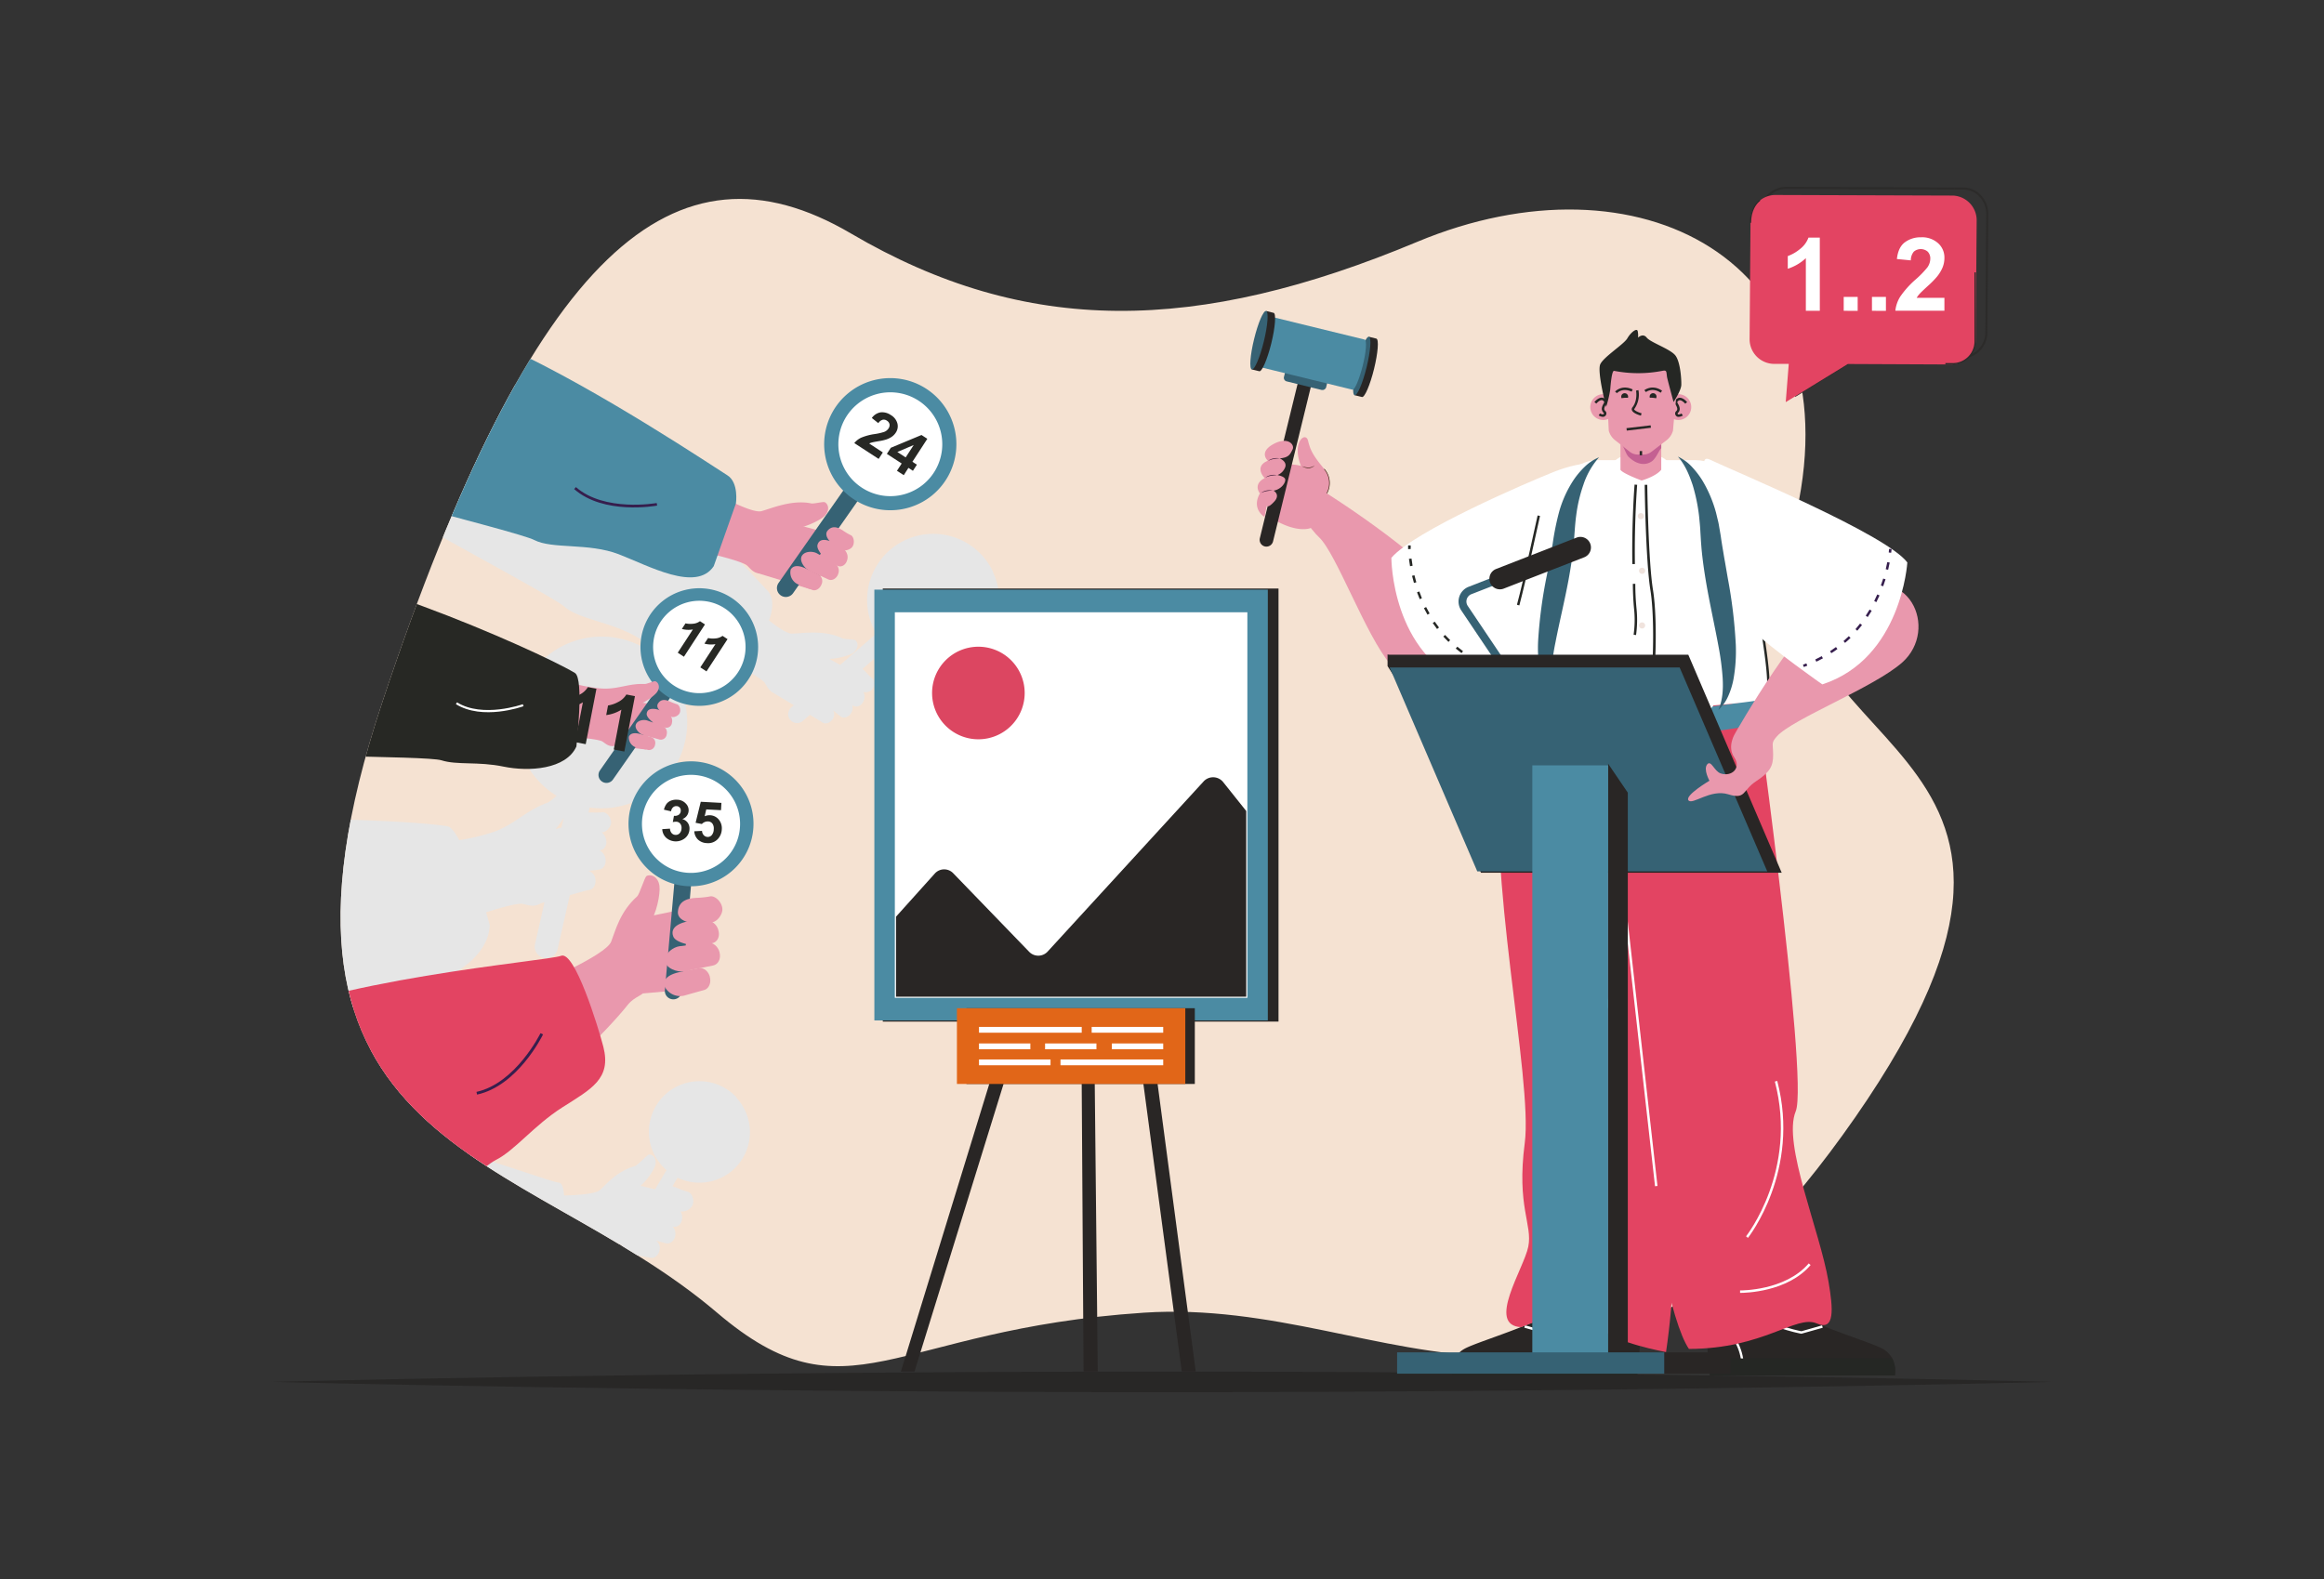 <svg xmlns="http://www.w3.org/2000/svg" viewBox="0 0 900 611.68"><rect x="0" y="0" width="900" height="611.68" fill="#333333" stroke="none"/><defs><clipPath id="a"><path fill="none" d="M277.7 508.48c-75.54-64.3-187.95-61.58-129.62-236.57S261.5 50.47 329.55 90.44s134 38.88 219.28 3.24 168.51 6.48 146.91 104.78 128.54 82.09 22.68 234.4S541.27 502 443 508.48s-114.53 43.2-165.3 0Z"/></clipPath></defs><g data-name="Layer 1"><path fill="#f5e2d2" d="M277.7 508.48c-75.54-64.3-187.95-61.58-129.62-236.57S261.5 50.47 329.55 90.44s134 38.88 219.28 3.24 168.51 6.48 146.91 104.78 128.54 82.09 22.68 234.4S541.27 502 443 508.48s-114.53 43.2-165.3 0Z"/><g clip-path="url(#a)"><g style="mix-blend-mode:multiply"><path fill="#e6e6e6" d="M285.29 425.14a19.58 19.58 0 1 0-28.55 26.8 19 19 0 0 0 1.38 1.32l-4.44 7.45-5.59-1.4a23 23 0 0 0 5.53-7.44c1.1-3.19-1.1-4.85-2.32-4.64-.65.11-4.44 4.19-5.35 4.45-7 2-10.82 6.73-13.5 9.22-1.48 1.38-6.72 2-14 2.19-.21-2.95-.84-4.92-2.11-5-4.57-.31-70.09-25.78-103-23.87-8 .47-34.94 42.58-34.94 42.58s7.17 43.65 8.82 46.52 76-16.39 82.78-16.47 15.49-4.6 26.11-5.83 17.71-1.3 19.75-11.51c.18-.88.4-2.11.64-3.59 4.8-1.76 8.95-3.44 12.06-4.94 2.25-1.09 4.48-.83 5.72-1.13l6.5 2.47a2.63 2.63 0 0 0 1.08 3.24 2.65 2.65 0 0 0 2.6.05 6.74 6.74 0 0 0 1.66.54c1.47.28 5.89 1.08 5.89 1.08 1.53.28 3-1 3.41-2.9v-.07a3.47 3.47 0 0 0-1.34-3.68l3.77 1c1.64.42 3.25-.86 3.63-2.8v-.08a4.1 4.1 0 0 0-1-3.6c1.66.51 3.25-.67 3.62-2.62v-.08a4.55 4.55 0 0 0-.56-3.15 4.64 4.64 0 0 0 4.58-2.25c1-2-.19-5.13-1.92-5.39a27.48 27.48 0 0 1-3.92-1.43 14.47 14.47 0 0 0-1.89-.62l2-3.36a19.57 19.57 0 0 0 22.77-31ZM357.74 234.8l-2.18 2-7.66-8.23a7.73 7.73 0 0 1 3.09-1.38 21.22 21.22 0 0 1 5.39-.1 22.45 22.45 0 0 0 3.82.08 3.52 3.52 0 0 0 1.89-.85 2.24 2.24 0 0 0 .81-1.55 2.17 2.17 0 0 0-.66-1.56 2.1 2.1 0 0 0-1.53-.75 3.08 3.08 0 0 0-1.94.86l-1.94-2.55a5.21 5.21 0 0 1 4-1.28 6 6 0 0 1 3.41 2 5.42 5.42 0 0 1 1.68 3.76 4.38 4.38 0 0 1-1.47 3.3 5.92 5.92 0 0 1-1.85 1.17 8.65 8.65 0 0 1-2.44.52 22.28 22.28 0 0 1-3-.08c-1.37-.11-2.25-.16-2.66-.15a6 6 0 0 0-1.1.12ZM361.33 243l2.46-2.3-4.67-5 2.06-1.91 12.72-1.93 1.84 2-7.74 7.21 1.42 1.52-2.07 1.93-1.44-1.52-2.47 2.29Zm4.52-4.22 4.19-3.9-6.81 1.12Z"/><path fill="#e6e6e6" d="M384.61 221.58a25.6 25.6 0 0 0-46.41 21.64 23.3 23.3 0 0 0 1.16 2.22l-14 12.13-4.19-2.34a24.56 24.56 0 0 0 8.58-1.94c3.13-1.74 2.56-4.6 1.46-5.3-.59-.37-4.19-.33-5.09-.77-6.9-3.36-15.58-1.85-19.45-1.78-1.68 0-4.83-1.91-8.9-5.13l.07-.12s3.13-7.55-.61-11.39-40.44-44.45-70.63-68.53c-7.35-5.85-64.31-23.08-64.31-23.08s-27.9 43.68-28.7 47.47 79.11 45.19 85.08 50.4 20.15 6 30.38 13.26 25.54 21.59 34.57 13.4l2.43-3.67c4.73 2.54 8.21 4.65 9.72 6 1 .92 1.46 3.18 3.65 4.3l8 4.8-1 .89a3.44 3.44 0 0 0-.34 4.86 3.44 3.44 0 0 0 4.85.34l2.71-2.36 4.16 2.51.63.43c1.15.82 2.9.31 3.92-1.09a3.16 3.16 0 0 0 .29-3.55l2.74 2.23c1.2 1 3 .53 4.08-.92v-.06a3.7 3.7 0 0 0 .58-3.34c1.18 1.05 2.94.68 4-.79v-.05a4 4 0 0 0 .33-4.18 4 4 0 0 0 3-.61c1.41-1.16 1.62-3.88.42-4.67a23 23 0 0 1-2.42-2.41 11.67 11.67 0 0 0-1.37-1.25l9.53-8.28a25.6 25.6 0 0 0 41-29.26Z"/><path fill="#e6e6e6" d="M248.86 250.62a33.29 33.29 0 0 0-33.31 57.62 19.81 19.81 0 0 1-3.37 2.64c-8.44 3-12.46 8.13-20.49 11.19a83.13 83.13 0 0 1-13.82 3.38c-1.66-3.1-3.27-5.19-4.68-5.41-25.88-4-161.13-7.15-189.29 14 0 0 29 93.54 31.5 97.3s97.37-36.2 106.6-36.94 19.36-7.28 33.76-9.95 33.39-11.89 33.91-26.14c0 0-.54-1.94-1.43-4.92 6.15-1.95 10.87-3.18 13.32-3.32 1.84-.1 4.61 1.89 7.93-.19l1.38-.39-3.7 16.32a4.48 4.48 0 0 0 8.73 2l4.78-21.08 6.09-1.72 1.51-.29c1.62-.3 2.62-2.18 2.28-4.17v-.07a3.71 3.71 0 0 0-2.74-3.15l4.11-.47c1.79-.21 2.9-2.09 2.55-4.17v-.07a4.36 4.36 0 0 0-2.32-3.21c1.83-.13 3-1.91 2.58-4v-.07a4.87 4.87 0 0 0-1.75-2.92h.01c1.72.08 3.53-2.06 3.66-3.62.17-2.12-1.92-4.51-3.57-4.15a26.93 26.93 0 0 1-4 .06h-1.17l.43-1.91a33.28 33.28 0 0 0 20.49-62.16Zm-33.69 70.55a35.47 35.47 0 0 0 3.11-4.36l-.85 3.75ZM262.12 436.14l2.22.89a2.26 2.26 0 0 0-.13 1.51 1.66 1.66 0 0 0 .82 1 1.63 1.63 0 0 0 1.4.11 2.14 2.14 0 0 0 1.2-1.11 2.1 2.1 0 0 0 .28-1.52 1.59 1.59 0 0 0-.81-1.06 4.11 4.11 0 0 0-1.07-.38l1.2-1.62a2.17 2.17 0 0 0 1.54.35 1.57 1.57 0 0 0 1.05-.81 1.43 1.43 0 0 0 .16-1.09 1.4 1.4 0 0 0-.71-.83 1.45 1.45 0 0 0-1.15-.13 2 2 0 0 0-1.09.85l-1.8-1.43a5.17 5.17 0 0 1 1.52-1.28 3.16 3.16 0 0 1 1.69-.31 4.36 4.36 0 0 1 1.86.57 3.8 3.8 0 0 1 2 2.41 2.92 2.92 0 0 1-3.16 3.76 2.94 2.94 0 0 1 1 1.78 3 3 0 0 1-.37 2.05 3.89 3.89 0 0 1-2.47 1.92 4.6 4.6 0 0 1-5.3-2.7 4 4 0 0 1 .12-2.93ZM270.89 441.08l2.26 1a2 2 0 0 0-.09 1.45 1.68 1.68 0 0 0 2.25 1.08 2.83 2.83 0 0 0 1.37-1.39 2.56 2.56 0 0 0 .39-1.8 1.73 1.73 0 0 0-.92-1.18 2.52 2.52 0 0 0-2.11-.1l-1.6-1.21 4.31-5.23 5.68 3.13-1.11 2-4.05-2.23-1.38 1.72a3.58 3.58 0 0 1 1.66.45 3.66 3.66 0 0 1 1.85 2.37 4.28 4.28 0 0 1-.49 3.25 4.66 4.66 0 0 1-2.16 2 4.08 4.08 0 0 1-3.86-.19 4.32 4.32 0 0 1-2.07-2.23 4 4 0 0 1 .07-2.89Z"/></g><path fill="#e998ad" d="m293.39 221.99 20.45 6.26 3.47-7.2 6.19-6.26 2.87-6.74-19.75-5.38-7.12 5.75-6.11 13.57z"/><path d="M317.63 223v.05a6.59 6.59 0 0 1-7.15 3.47l-5.16-1 3.39-6.61Z"/><path fill="#366274" d="M302.35 230.62a3.44 3.44 0 0 1-.85-4.79l31.75-45.35a3.44 3.44 0 0 1 4.79-.85 3.45 3.45 0 0 1 .85 4.8l-31.75 45.34a3.44 3.44 0 0 1-4.79.85Z"/><path fill="#4b8ba3" d="M324.88 188.18a25.6 25.6 0 1 1 36 3.78 25.64 25.64 0 0 1-36-3.78Z"/><path fill="#fff" d="M329.14 184.73a20.12 20.12 0 1 1 28.3 3 20.15 20.15 0 0 1-28.3-3Z"/><path fill="#272824" d="m341.89 175.26-1.62 2.5-9.43-6.13a7.62 7.62 0 0 1 2.66-2.09 21.57 21.57 0 0 1 5.21-1.4 21.94 21.94 0 0 0 3.73-.85 3.48 3.48 0 0 0 1.62-1.28 2.26 2.26 0 0 0 .42-1.7 2.14 2.14 0 0 0-1-1.35 2.09 2.09 0 0 0-1.67-.36 3.05 3.05 0 0 0-1.67 1.31l-2.51-2a5.21 5.21 0 0 1 3.58-2.21 6 6 0 0 1 3.79 1.08 5.43 5.43 0 0 1 2.53 3.24 4.37 4.37 0 0 1-.62 3.56 5.72 5.72 0 0 1-1.52 1.58 8.5 8.5 0 0 1-2.24 1.1 20.1 20.1 0 0 1-2.92.64c-1.36.23-2.23.4-2.62.51a5 5 0 0 0-1 .38ZM347.36 182.37l1.83-2.83-5.74-3.73 1.53-2.36 11.88-4.95 2.26 1.47-5.78 8.9 1.74 1.13-1.54 2.37-1.74-1.14-1.8 2.83Zm3.37-5.19 3.12-4.8-6.34 2.7Z"/><path fill="#e998ad" d="M314.56 228.52s-3.82-1.46-5.08-2a5 5 0 0 1-3.27-5.89c1.36-2.38 4.68-1 6.1-.29l4.74 2.22a3 3 0 0 1 1.07 3.86c-.67 1.7-2.25 2.58-3.56 2.1Z"/><path fill="#e998ad" d="m320.75 224.44-7.53-3.53c-1.71-.8-4-3.94-2.52-5.84 1.22-1.62 4.11-1.6 5.69-.72l7 3.91a3.42 3.42 0 0 1 1.13 4.24v.06c-.72 1.67-2.38 2.54-3.77 1.88Z"/><path fill="#e998ad" d="m324.19 219.09-3.46-1.94c-1.59-.89-4.6-4.27-4.15-6.05.91-3.54 5.54-1.39 7-.43l3.21 2.12a3.86 3.86 0 0 1 1.15 4.53v.06c-.68 1.71-2.34 2.5-3.75 1.71Z"/><path fill="#e998ad" d="m325.77 212.85-3.61-2.53c-1.3-.89-3-3.17-1.66-4.78 2.08-2.42 4.6-.88 5.9-.06a22.46 22.46 0 0 0 2.93 1.75c1.36.48 1.81 3.16.72 4.63-.79 1.07-3.05 1.82-4.28.99ZM294.87 198c3.74-1 11.79-4.57 19.3-3 1 .21 4.47-.71 5.13-.49 1.24.41 2.48 3-.13 5.5-1.84 1.71-8.42 4.85-12.35 4.74l-11.4 17.35c-3.95.46-5.12-2.58-6.61-3.39-10.88-5.93-96.81-19.89-96.81-19.89l20.22-47.71s73.29 49.36 82.65 46.89Z"/><path fill="#4b8ba3" d="M285 195s1.21-8.09-3.35-10.91-50-33.34-85.12-49.38c-8.55-3.91-68-6.83-68-6.83s-16.49 49.13-16.36 53 87.71 24.7 94.75 28.31 21 1 32.69 5.5 30 14.77 36.79 4.63Z"/><path fill="#361e4d" d="m222.35 189.45.68-.77c11.06 9.73 31.07 6.21 31.28 6.17l.18 1c-.84.15-20.7 3.65-32.14-6.4Z"/><path fill="#e998ad" d="m237.92 288.95 12.21 1.37.95-6.31 4.07-3.99 2.8-5.44v-1.2l-13.62-1.71-4.08 6.1-2.33 11.18z"/><path fill="#366274" d="M233.08 302.7a3.06 3.06 0 0 1-.75-4.26l28.25-40.35a3.06 3.06 0 0 1 4.26-.75 3.06 3.06 0 0 1 .75 4.26L237.35 302a3.07 3.07 0 0 1-4.27.7Z"/><path fill="#4b8ba3" d="M253.13 265a22.78 22.78 0 1 1 32 3.36 22.8 22.8 0 0 1-32-3.36Z"/><path fill="#fff" d="M256.92 261.88a17.9 17.9 0 1 1 25.18 2.64 17.93 17.93 0 0 1-25.18-2.64Z"/><path fill="#272824" d="m264.86 254.39-2.39-1.56 5.86-9a9.82 9.82 0 0 1-4.27-.2l1.41-2.17a8.42 8.42 0 0 0 2.79.16 5.19 5.19 0 0 0 2.81-1l1.94 1.26ZM273.6 260.07l-2.39-1.56 5.86-9a9.82 9.82 0 0 1-4.27-.2l1.41-2.17a8.16 8.16 0 0 0 2.79.16 5.22 5.22 0 0 0 2.81-1l1.94 1.27Z"/><path fill="#e998ad" d="M251.16 290.53s-3.2-.65-4.26-.88a4 4 0 0 1-3.36-4.21c.75-2.06 3.56-1.38 4.77-1l4 1.12a2.38 2.38 0 0 1 1.36 2.9v.05a2.37 2.37 0 0 1-2.51 2.02Z"/><path fill="#e998ad" d="m255.5 286.49-6.4-1.79c-1.46-.41-3.64-2.59-2.76-4.27.74-1.45 3-1.81 4.39-1.32l6 2.15a2.72 2.72 0 0 1 1.45 3.19v.05a2.29 2.29 0 0 1-2.68 1.99Z"/><path fill="#e998ad" d="m257.51 281.81-3-1.07c-1.37-.49-4.19-2.76-4.07-4.23.25-2.91 4.18-1.83 5.47-1.26l2.81 1.24a3.09 3.09 0 0 1 1.51 3.42 2.13 2.13 0 0 1-2.72 1.9Z"/><path fill="#e998ad" d="m259.93 277.63-3.18-1.52c-1.14-.53-2.82-2.1-1.95-3.55 1.32-2.18 3.51-1.3 4.65-.82a20.09 20.09 0 0 0 2.54 1c1.14.19 1.85 2.25 1.19 3.55-.49.95-2.18 1.83-3.25 1.34ZM233.83 266.74c5.88.14 9.74-2.05 15.87-1.79.8 0 3.43-1.15 4-1.06 1 .16 2.36 2.07.63 4.35-1.22 1.59-6 4.94-9.11 5.38l-6.7 15.19c-3.05.89-4.38-1.35-5.66-1.79-9.36-3.23-79-2.85-79-2.85l14-36.18s51.26 18.39 65.97 18.75Z"/><path fill="#272824" d="M222.63 260.67c-15.37-9.21-100.23-46.21-123.53-40.11 0 0-5.83 66.76-5.21 69.79s71.05 2.25 77.09 4.17 14.15.39 24 2.43 24.23 1.1 28.24-7.79c-.04 0 3.09-26.28-.59-28.49Z"/><path fill="#fff" d="m176.55 272.76.43-.7c10 6.21 25.33.78 25.49.72l.28.77c-.65.23-15.84 5.62-26.2-.79Z"/><path fill="#272824" d="m226.83 288.26-4.1-.78 3-15.44a14.34 14.34 0 0 1-5.88 2.09l.71-3.72a11.79 11.79 0 0 0 3.86-1.32 7.77 7.77 0 0 0 3.24-2.92l3.32.63ZM241.79 291.12l-4.1-.78 2.95-15.44a14.34 14.34 0 0 1-5.88 2.09l.71-3.72a11.86 11.86 0 0 0 3.86-1.32 7.73 7.73 0 0 0 3.24-2.93l3.32.64Z"/><path fill="#e998ad" d="m250.87 355.05 21.13-4.38-7.13 32.75-15.87 1.39s-3.21-17.12-3.21-17.07 5.08-12.69 5.08-12.69Z"/><path fill="#366274" d="M260.48 387.09a3.27 3.27 0 0 1-3-3.53l4.61-52.12a3.25 3.25 0 0 1 3.53-2.95 3.25 3.25 0 0 1 2.95 3.53L264 384.14a3.24 3.24 0 0 1-3.52 2.95Z"/><path fill="#4b8ba3" d="M258.91 341.7a24.2 24.2 0 1 1 31.28-13.9 24.23 24.23 0 0 1-31.28 13.9Z"/><path fill="#fff" d="M260.77 336.87a19 19 0 1 1 24.58-10.93 19.06 19.06 0 0 1-24.58 10.93Z"/><path fill="#272824" d="m256.46 321.17 3-.19a2.75 2.75 0 0 0 .66 1.75 2 2 0 0 0 1.45.67 2 2 0 0 0 1.62-.62 2.77 2.77 0 0 0 .74-1.88 2.57 2.57 0 0 0-.51-1.85 2 2 0 0 0-1.46-.75 5.46 5.46 0 0 0-1.41.15L261 316a2.63 2.63 0 0 0 1.91-.43 1.88 1.88 0 0 0 .72-1.47 1.64 1.64 0 0 0-1.64-1.84 1.84 1.84 0 0 0-1.35.47 2.53 2.53 0 0 0-.76 1.54l-2.76-.63a6.22 6.22 0 0 1 1-2.24 4 4 0 0 1 1.71-1.26 5.6 5.6 0 0 1 2.38-.36 4.7 4.7 0 0 1 3.5 1.61 3.61 3.61 0 0 1-1.48 5.89 3.72 3.72 0 0 1 2.1 1.42 3.85 3.85 0 0 1 .68 2.49 4.7 4.7 0 0 1-1.71 3.46 5.69 5.69 0 0 1-7.35-.16 4.84 4.84 0 0 1-1.49-3.32ZM268.87 322l3-.15a2.61 2.61 0 0 0 .67 1.67 2.09 2.09 0 0 0 1.44.67 2 2 0 0 0 1.64-.68 3.51 3.51 0 0 0 .79-2.29 3.2 3.2 0 0 0-.54-2.22 2.17 2.17 0 0 0-1.66-.81 3.1 3.1 0 0 0-2.4 1l-2.43-.48 2-8.14 8 .43-.16 2.83-5.71-.3-.62 2.65a4.61 4.61 0 0 1 2.1-.39 4.55 4.55 0 0 1 3.34 1.65 5.25 5.25 0 0 1 1.19 3.88 5.76 5.76 0 0 1-1.31 3.42 5.05 5.05 0 0 1-4.4 1.85 5.3 5.3 0 0 1-3.5-1.36 4.85 4.85 0 0 1-1.44-3.23Z"/><path fill="#e998ad" d="M236.69 364.74c1.64-4.21 3.38-11.57 10.07-17.53.87-.77 2.9-7.36 3.56-7.83 1.25-.88 4.59-.22 5.08 3.93.34 2.9-1.13 10.87-4 14.49l-1.83 26c-.1 1.63-3.88 2.18-6.42 5.38-16.84 21.24-76.83 73.17-76.83 72.9l-30.87-52s97.14-34.8 101.24-45.34Z"/><path fill="#e34462" d="M217.29 370.24c-5.26 2.11-91.89 9-127.48 28.8-8.66 4.82-16 66.18-16 66.18s31.45 44.73 34.82 47 75.81-59.11 83.29-62.84 14.77-13.38 25.93-20.48 19-11 15.8-23.44c-1.97-7.66-11.11-37.34-16.36-35.22Z"/><path fill="#361e4d" d="m184.75 424-.23-1.05c15.18-3.32 24.7-22.53 24.79-22.73l1 .47c-.42.81-9.86 19.88-25.56 23.31Z"/><path fill="#e998ad" d="M272.67 383.5s-5.35 1.48-7.14 2a6.72 6.72 0 0 1-8.33-3.78c-.44-3.7 4.33-4.84 6.42-5.26l7-1.41c1.81-.37 3.7 1.12 4.28 3.34v.09c.59 2.23-.38 4.52-2.23 5.02Z"/><path fill="#e998ad" d="m276.12 374-11.07 2.24c-2.52.51-7.51-1.1-7.49-4.33 0-2.76 3.19-5.07 5.63-5.39l10.81-1.36c2-.26 4.06 1.38 4.66 3.71v.08c.62 2.37-.49 4.66-2.54 5.05Z"/><path fill="#e998ad" d="m275.55 365.39-5.35.69c-2.46.32-8.49-.94-9.43-3.25-1.87-4.59 4.92-6 7.31-6.13l5.21-.29a5.25 5.25 0 0 1 4.93 4v.08c.67 2.42-.5 4.63-2.67 4.9Z"/><path fill="#e998ad" d="m275.47 357.29-6.63.18c-2.38.08-6.54-1.12-6.31-4.3.34-4.81 4.78-5.2 7.09-5.37a37.47 37.47 0 0 0 5.13-.52c2.07-.64 5 2.21 5 5 .03 1.98-2.06 4.93-4.28 5.01Z"/></g><path fill="#282726" d="M795 535.28s-154.46 4-345 4-345-4-345-4 154.46-4 345-4 345 4 345 4Z"/><path fill="#2c2b2a" d="m695.19 153.77 1.19-15.17h-5.46a9.38 9.38 0 0 1-6.62-2.84 10.52 10.52 0 0 1-3-7.44l.35-45.71a10.08 10.08 0 0 1 9.81-10.24l68.92.24a9.38 9.38 0 0 1 6.62 2.86 10.54 10.54 0 0 1 3 7.45l-.35 45.71a10.08 10.08 0 0 1-9.81 10.24l-40-.23Zm2.07-16-1.14 14.46 23.47-14.41 40.25.22a9.27 9.27 0 0 0 9-9.43l.35-45.71a9.69 9.69 0 0 0-2.76-6.86 8.58 8.58 0 0 0-6-2.6l-68.92-.24a9.27 9.27 0 0 0-9 9.43l-.35 45.71a9.71 9.71 0 0 0 2.76 6.87 8.59 8.59 0 0 0 6.09 2.6Z"/><path fill="#e34462" d="m687.31 75.53 68.92.23a9.58 9.58 0 0 1 9.26 9.88l-.35 45.71a9.69 9.69 0 0 1-9.4 9.83L715.6 141l-24.05 14.76 1.17-14.81h-5.9a9.56 9.56 0 0 1-9.26-9.87l.35-45.71a9.69 9.69 0 0 1 9.4-9.84Z"/><path fill="#2c2b2a" d="M756.65 141.14a8.89 8.89 0 0 0 8.5-8.89v-26.74h-.51v26.74a8.38 8.38 0 0 1-8.4 8.39h-2.86v.5h3.27ZM677.65 86.34c.05-6.59 3.63-8.85 3.79-9l.26.43s-3.5 2.23-3.55 8.52Z"/><path fill="#fff" d="M704.75 120.39h-5.41V100a18.45 18.45 0 0 1-7 4.1v-4.91a15.6 15.6 0 0 0 4.6-2.62 9.93 9.93 0 0 0 3.41-4.52h4.39ZM714 120.39V115h5.41v5.41ZM724.94 120.39V115h5.41v5.41ZM753 115.36v5h-19a12.94 12.94 0 0 1 1.85-5.4 35.6 35.6 0 0 1 6.08-6.77 37.54 37.54 0 0 0 4.48-4.62 5.92 5.92 0 0 0 1.12-3.31 3.75 3.75 0 0 0-1-2.78 4.13 4.13 0 0 0-5.38 0 5.26 5.26 0 0 0-1.16 3.38l-5.39-.53q.48-4.47 3-6.41a10.11 10.11 0 0 1 6.35-2 9.18 9.18 0 0 1 6.56 2.25A7.39 7.39 0 0 1 753 99.9a9.8 9.8 0 0 1-.68 3.63 14.7 14.7 0 0 1-2.17 3.61 34.72 34.72 0 0 1-3.54 3.6q-2.57 2.36-3.25 3.12a9.21 9.21 0 0 0-1.1 1.5Z"/><path fill="#292625" d="M457.66 531.28h5.41l-29.41-221.74a2.77 2.77 0 1 0-5.5.68ZM354.15 531.28l64.14-207.16 1.33 207.16h5.5l-2.32-222.09a2.77 2.77 0 0 0-5.34-1.1l-68.58 223.19Z"/><path fill="#e998ad" d="M510.79 208.09c6.7 6.17 18.15 38.19 27.71 49.28 12.45 14.46 39.64 3.69 27.63-21.49-8-16.88-52.3-44.78-52.3-44.78s-6.45-2.46-10.72.32 5.19 14.37 7.68 16.67Z"/><path fill="#fff" d="M633.49 185.5c-7.45-8.8-21.26-6.89-31.73-2.72s-54.08 22.9-62.93 33.3c0 0-.1 37.34 29.9 49.2 0 0 53-33.92 62.12-41.48 14.41-11.95 14.55-24.21 2.64-38.3Z"/><path fill="#252724" d="M545.31 212.72v-1.46h1v1.39ZM571.58 256.65c-.83-.47-1.66-1-2.46-1.47l.51-.8c.79.49 1.6 1 2.41 1.44ZM566 253c-.76-.57-1.52-1.17-2.24-1.78l.61-.72c.71.59 1.45 1.18 2.2 1.74Zm-5.06-4.35c-.68-.67-1.35-1.36-2-2.07l.71-.63c.62.69 1.27 1.37 1.94 2Zm-4.42-5c-.58-.75-1.14-1.53-1.68-2.32l.78-.53c.53.77 1.09 1.54 1.65 2.27Zm-3.71-5.55c-.48-.82-.94-1.66-1.37-2.52l.85-.43c.43.84.88 1.67 1.34 2.48Zm-3-6c-.37-.87-.72-1.76-1.05-2.66l.89-.33c.32.89.67 1.77 1 2.62Zm-2.24-6.29c-.27-.91-.51-1.84-.74-2.76l.93-.22c.22.9.46 1.82.73 2.72Zm-1.51-6.49c-.17-.95-.31-1.9-.43-2.84l1-.11c.11.92.25 1.85.41 2.78ZM576.3 259c-.45-.2-.88-.39-1.31-.6l.4-.86 1.29.59Z"/><path fill="#e998ad" d="M645.1 156.51a5 5 0 1 0 6-3.69 5 5 0 0 0-6 3.69Z"/><path fill="#252724" d="M650.11 161.47a1.12 1.12 0 0 1-.32 0 1.28 1.28 0 0 1-.87-.62 1.24 1.24 0 0 1 .24-1.61 1.14 1.14 0 0 0 .34-1.17 4 4 0 0 0-.49-1.16 1.6 1.6 0 0 1 .41-2.44c1.36-1.09 3.11.31 3.94 1.3l-.74.61s-1.65-1.93-2.61-1.16c-.58.46-.53.57-.16 1.23a5 5 0 0 1 .58 1.4 2.07 2.07 0 0 1-.54 2c-.27.33-.26.34-.16.51a.37.37 0 0 0 .25.18 2 2 0 0 0 1.19-.38l.54.79a3.25 3.25 0 0 1-1.6.52Z"/><path fill="#e998ad" d="M625.72 156.51a5 5 0 1 1-6-3.69 5 5 0 0 1 6 3.69Z"/><path fill="#252724" d="M620.71 161.47a3.25 3.25 0 0 1-1.6-.56l.53-.79a1.93 1.93 0 0 0 1.2.38.36.36 0 0 0 .24-.18c.11-.17.12-.18-.15-.51a2.07 2.07 0 0 1-.54-2 4.76 4.76 0 0 1 .58-1.4c.37-.66.42-.77-.16-1.23-1-.78-2.6 1.14-2.62 1.16l-.73-.61c.83-1 2.58-2.39 3.94-1.3a1.6 1.6 0 0 1 .4 2.44 4.31 4.31 0 0 0-.49 1.16 1.16 1.16 0 0 0 .35 1.17 1.24 1.24 0 0 1 .24 1.61 1.28 1.28 0 0 1-.87.62 1.12 1.12 0 0 1-.32.04Z"/><path fill="#fff" d="M634.11 496.01h-23.4l-2.73-30.37h29.31l-3.18 30.37z"/><path fill="#252724" d="M634.43 496.36h-24l-2.79-31.07h30.08Zm-23.4-.7h22.77l3.11-29.66h-28.54Z"/><path fill="#292625" d="M607.76 486s6.3-1.94 11.17 4.43 8.42 1.57 10.25.83a8.32 8.32 0 0 1 6.83 0s-.38 31-2 41.55h-71.59s-1.46-7.2 5.07-10.53 34.5-11.17 38.84-18.18 1.43-18.1 1.43-18.1Z"/><path fill="#252724" d="m621.87 527.73-1-.1c1.46-13.9 14.46-18.45 14.59-18.5l.3.91c-.07.04-12.5 4.41-13.89 17.69Z"/><path fill="#252724" d="M634.74 526.2c-.2 2.58-.42 4.84-.68 6.56h-71.64a11 11 0 0 1 1-6.56Z"/><path fill="#fff" d="m598.57 516.63-8.26-2.34.26-.92 8 2.28c1.4-.27 15.93-3.23 18-9.27 2.18-6.39-1.37-15.08-1.41-15.17l.88-.36c.15.36 3.73 9.1 1.43 15.84s-18.14 9.8-18.82 9.92Z"/><path fill="#252724" d="M602.6 506.8h.95v7.65h-.95z" transform="rotate(-70.42 603.133 510.626)"/><path fill="#252724" d="M609.23 502.3h.95v7.65h-.95z" transform="rotate(-70.44 609.699 506.123)"/><path fill="#fff" d="M662.11 496.01h23.4l2.73-30.37h-29.31l3.18 30.37z"/><path fill="#252724" d="M685.83 496.36h-24l-3.26-31.07h30.08Zm-23.4-.7h22.76l2.67-29.66h-28.54Z"/><path fill="#292625" d="M688.46 486s-6.29-1.94-11.16 4.43-8.42 1.57-10.26.83a8.32 8.32 0 0 0-6.83 0s.39 31 1.95 41.55h71.64s1.46-7.2-5.07-10.53-34.5-11.17-38.83-18.18-1.44-18.1-1.44-18.1Z"/><path fill="#fff" d="M674.36 527.73c-1.4-13.3-13.82-17.65-14-17.69l.31-.91c.13.05 13.13 4.6 14.58 18.5Z"/><path fill="#252724" d="M661.49 526.2c.19 2.58.42 4.84.67 6.56h71.64a11 11 0 0 0-1-6.56Z"/><path fill="#fff" d="M697.65 516.63h-.11c-.67-.12-16.49-3.08-18.82-9.92s1.28-15.48 1.43-15.84l.88.36c0 .09-3.59 8.78-1.41 15.17 2.06 6 16.59 9 18 9.27l8-2.28.26.92Z"/><path fill="#252724" d="M689.32 510.15h7.65v.95h-7.65z" transform="rotate(-19.55 693.05 510.578)"/><path fill="#252724" d="M682.69 505.65h7.65v.95h-7.65z" transform="rotate(-19.55 686.611 506.152)"/><path fill="#e34462" d="M637.8 246.57s19.82 194.43 7.39 277.16c0 0-19.9-3.55-25.85-9.45-9.71-9.63-30.21-.19-30.21-.19-13.68-.65 1-22.61 2.72-31.19s-4.61-15.47-1.37-40.12-15.19-106.4-8.73-148.19 12.48-45.87 12.48-45.87Z"/><path fill="#e34462" d="M654.06 522.51c-13.84-20.14-31.75-160.21-29.58-263.93l53.94.37s22.21 158.94 17 171.52 9.34 46 12.73 66.16c1.73 10.29 2.56 19.15-4.62 16-8.04-3.43-20.53 9.88-49.47 9.88Z"/><path fill="#4b8ba3" d="M639.94 284.56c-16.85 0-36.83-2.06-56.58-8.94l3.13-9c45.43 15.84 93.89 4.24 94.38 4.12l2.27 9.24a195.33 195.33 0 0 1-43.2 4.58Z"/><path fill="#fff" d="M618.25 178.25h38.48c7.95 0 20 7.11 20.95 32.5.67 18.32 14 68.67 2.4 60.65 0 0-51.94 8.62-93.37-4.94-10.84 8.2 2.5-34.06 8.5-63.34 3.21-15.68 15.52-24.87 23.04-24.87Z"/><path fill="#252724" d="M639.93 275c-30.3 0-50.2-7.28-50.42-7.36l.33-.89c.25.09 25.44 9.29 62.33 6.9l.06.95c-4.23.24-8.37.4-12.3.4ZM682.25 272.73a4.45 4.45 0 0 1-2.44-.94l.54-.78c1.11.76 2 1 2.54.59 3.34-2.13.35-20.05-2.29-35.86-1.63-9.76-3.18-19-3.39-25h.95c.21 5.92 1.75 15.11 3.38 24.85 3.46 20.75 5.46 34.52 1.86 36.82a2.1 2.1 0 0 1-1.15.32Z"/><path fill="#fff" d="m635.71 186.94-7.8 4.76s-6.74-8.64-2.58-13.15c3.57-3.87 16.8-4 20.21 0 2.12 2.52 2.23 10.1-1.52 13.1Z"/><path fill="#e998ad" d="M627.55 168.56V182c1 1.49 8.19 4.13 8.19 4.13s5.49-1.52 7.6-4.17v-19.34a143.22 143.22 0 0 1-15.79 5.94Z"/><path fill="#c46092" d="M630.61 176.88c-1-1-2-4.75-3.06-5.1v-3.22a143.22 143.22 0 0 0 15.79-5.94v11c-.74.59-2 3.88-3.54 5-2.61 1.89-6.03 1.38-9.19-1.74Z"/><path fill="#fff" d="M636.58 313.58a43.05 43.05 0 0 0-23.46-2.84l-.17-.94a44 44 0 0 1 24 2.92Z"/><path fill="#fff" d="M632.56 310.09h.95v149.83h-.95z" transform="rotate(-6.41 632.945 384.951)"/><path fill="#fff" d="M616.72 482.22c-13.6-5.17-19.25-21.85-19.31-22l.91-.3c0 .16 5.57 16.42 18.74 21.43ZM674 500.81h-.13v-.95c.17 0 17.47.21 26.58-10.46l.73.62c-8.94 10.52-25.52 10.79-27.18 10.79ZM676.92 479.5l-.74-.6c.2-.25 20.15-25.64 11.16-59.95l.92-.24c9.12 34.79-11.14 60.53-11.34 60.79Z"/><path fill="#e998ad" d="M622.24 154c-1.09-7.6.84-11.51 8.31-14 8-2.71 15 .75 17.74 8.74a19 19 0 0 1 .38 9.06l-.78 9a7.12 7.12 0 0 1-2.54 3.77l-5.91 4.51a5.07 5.07 0 0 1-3.07 1h-2.09a5.1 5.1 0 0 1-3.12-1.07l-5.69-4.48a7.06 7.06 0 0 1-2.46-3.71s-.45-10.55-.77-12.82Z"/><path fill="#252724" d="M643.81 143.64a48.88 48.88 0 0 1-18.78 0c-.83.07-1.27 5-1.45 7.29a43.14 43.14 0 0 1-1.58 6.67s-3.57-13.66-2.27-16.51 9.13-7.71 10.49-10.05 3.67-4.09 4-2.8a8.34 8.34 0 0 1 .13 2.55s1.87-1.9 3.37 0 9.3 4.43 11.17 7 2.28 9.1 2.22 11.3-3 6.63-3 6.63-2.33-8.54-2.53-9.69c-.31-1.97.03-2.75-1.77-2.39Z"/><path fill="#366274" d="M619.26 177.14a30.2 30.2 0 0 0-6.06 10.62 57 57 0 0 0-2.76 11.64c-.56 4-.68 7.83-1.09 12.29-.43 4.3-1.12 8.52-1.87 12.69-1.54 8.33-3.55 16.42-5.11 24.46a87.42 87.42 0 0 0-1.63 12 24.32 24.32 0 0 0 1.88 12 15.35 15.35 0 0 1-4-5.23 27.17 27.17 0 0 1-2.09-6.37 55.61 55.61 0 0 1-.86-13.15 180.58 180.58 0 0 1 3.38-25.28l1.15-6.13c.41-2 .74-4.06 1.1-6.08a103.53 103.53 0 0 1 2.58-12.66 44 44 0 0 1 5.58-12.11 31.89 31.89 0 0 1 4.31-5.09 17.31 17.31 0 0 1 5.49-3.6ZM649.79 176.87a17.39 17.39 0 0 1 5.39 3.93 34.16 34.16 0 0 1 4.12 5.37 49.34 49.34 0 0 1 5.26 12.44l.79 3.28c.28 1.09.41 2.2.62 3.3l.28 1.65c.1.55.17 1 .24 1.57.14 1 .32 2.06.48 3.09.36 2.06.67 4.13 1.06 6.21l1.08 6.27a191.31 191.31 0 0 1 3.1 25.75 61.86 61.86 0 0 1-.89 13.33 29.13 29.13 0 0 1-2 6.48 16.16 16.16 0 0 1-3.84 5.47c1.7-4 1.87-8.17 1.65-12.28a102 102 0 0 0-1.61-12.31c-1.5-8.23-3.4-16.51-4.84-25-.71-4.25-1.34-8.55-1.74-12.91-.08-1.1-.18-2.19-.25-3.29l-.19-3.17c-.09-2.05-.31-4.08-.51-6.12a69.36 69.36 0 0 0-2.47-12c-1.3-3.86-2.86-7.78-5.73-11.06Z"/><path fill="#252724" d="m638.88 274-.92-.23c2.37-9.4 3-33.83 1.2-45.06-1.87-11.52-2.23-40.61-2.23-40.9h1c0 .29.36 29.31 2.22 40.75s1.18 35.71-1.27 45.44ZM633 274c-1.47-2.84-1.29-5.17-1-8.41.11-1.42.24-3 .24-5h.95c0 2-.13 3.61-.24 5.06-.24 3.19-.4 5.29.94 7.89ZM633.58 246l-.94-.14a41.15 41.15 0 0 0 .16-10.17c-.29-3-.44-6.2-.46-9.53h.95c0 3.3.17 6.48.46 9.44a42 42 0 0 1-.17 10.4ZM632.14 218.5c-.25-17 .86-30.65.87-30.79l1 .08c0 .14-1.12 13.73-.87 30.7Z"/><path fill="#f0e3dd" d="M634.73 263.45a1.19 1.19 0 1 0 1.19-1.18 1.18 1.18 0 0 0-1.19 1.18ZM634.73 242.27a1.19 1.19 0 1 0 1.19-1.18 1.18 1.18 0 0 0-1.19 1.18ZM634.73 221.1a1.19 1.19 0 1 0 1.19-1.19 1.18 1.18 0 0 0-1.19 1.19ZM634.26 199.92a1.19 1.19 0 1 0 1.18-1.18 1.18 1.18 0 0 0-1.18 1.18Z"/><path fill="#252724" d="M635.47 161c-.52-.14-3.1-.9-3.5-2.12a1.15 1.15 0 0 1 .22-1.11c2.13-2.68 1.4-6.42 1.39-6.46l.93-.19a9.57 9.57 0 0 1-1.57 7.25c-.1.12-.08.18-.07.21.16.49 1.6 1.16 2.85 1.5ZM643.13 152.13c-3.32-2.23-5.69-.27-5.71-.25l-.62-.73s3-2.44 6.86.19ZM638.93 154.07a1.17 1.17 0 0 1-.06-.2 1.33 1.33 0 1 1 2.47.41 8.87 8.87 0 0 0-2.41-.21ZM626.18 152.3l-.72-.62s2.55-2.85 6.81-.83l-.41.86c-3.61-1.71-5.66.57-5.68.59ZM628 154.25l-.09-.19a1.33 1.33 0 0 1 2.53-.83 1.3 1.3 0 0 1 0 .87 8.92 8.92 0 0 0-2.44.15Z"/><path fill="#fff" d="M608.34 270.41s2.56 7.3 9.78 6.89 6.78-6.3 6.78-6.3ZM641.61 273.45s1.83 4.52 12.62 3.7 9.84-6.14 9.84-6.14Z"/><path fill="#252724" d="m588.38 234.51-.92-.25c2.64-9.75 7.92-34.35 8-34.6l.93.2c-.08.25-5.39 24.87-8.01 34.65Z"/><path fill="#fff" d="m618.16 398.7-.65-.7c9.48-8.83 9.24-54.27 9.23-54.73h1c-.03 1.88.2 46.32-9.58 55.43Z"/><path fill="#252724" d="m629.99 166.8-.11-.95 9.36-1.09.11.94-9.36 1.1zM634.99 174.73h.95v1.62h-.95z"/><path fill="#e998ad" d="M507.65 204.5s-5.2 2.51-15.58-4c0 0 3.29-10.6 5.41-15.21s2.58-5.38 2.58-5.38 6.53.11 9.79 3.88a9.9 9.9 0 0 1 2 8.92c-.22.48-2.83 7.16-2.83 7.16Z"/><path fill="#e998ad" d="M513.83 191.1a8.24 8.24 0 0 0-1-9.42c-3.91-4.74-5.32-6.92-6.25-10.88s-6.46.54-2.76 9.66 3.24 12.39 10.01 10.64Z"/><path fill="#331b0a" d="m513.93 191.15-.19-.11a8.21 8.21 0 0 0-1-9.29l.17-.14a8.4 8.4 0 0 1 1.02 9.54ZM504.19 180.58a8.15 8.15 0 0 0 1.25.38 6.19 6.19 0 0 0 1.28.14 4.11 4.11 0 0 0 1.26-.21l.3-.12.29-.15.14-.08.14-.09.27-.19a3.05 3.05 0 0 1-1.08.79 3.45 3.45 0 0 1-1.31.27 5 5 0 0 1-1.33-.19 4.74 4.74 0 0 1-1.21-.55Z"/><path fill="#292625" d="m487.89 208.48 14.78-60.43a2.62 2.62 0 0 1 3.18-1.93 2.62 2.62 0 0 1 1.93 3.17L493 209.73a2.64 2.64 0 0 1-3.18 1.93 2.63 2.63 0 0 1-1.93-3.18Z"/><rect width="5.28" height="16.82" x="503.04" y="138.42" fill="#366274" rx="1.4" transform="rotate(-76.25 505.683 146.827)"/><path fill="#292625" d="m533 131.16-2.9-.71-5.54 22.63 2.9.71c1 .25 3.12-4.61 4.65-10.85s1.96-11.52.89-11.78Z"/><path fill="#366274" d="M525.48 141.3c-1.53 6.25-1.93 11.52-.89 11.78s3.12-4.61 4.65-10.85 1.93-11.52.89-11.78-3.13 4.61-4.65 10.85Z"/><path fill="#4b8ba3" d="m528.51 131.55-35.35-8.65-4.77 19.39 35.35 8.65c.89.22 2.67-4 4-9.3s1.66-9.87.77-10.09Z"/><path fill="#292625" d="m493.22 121.18-2.9-.71-5.53 22.63 2.9.71c1 .25 3.12-4.61 4.65-10.86s1.92-11.52.88-11.77Z"/><path fill="#366274" d="M485.67 131.32c-1.53 6.25-1.92 11.52-.88 11.78s3.12-4.61 4.65-10.86 1.92-11.52.88-11.77-3.12 4.6-4.65 10.85Z"/><path fill="#e998ad" d="M491 178.46s-3.68-3.16 2-6.36 8.52.13 7.57 2-1.44 3.17-5 3.46c0 0 2.91 1.13 2.15 3.4a5.31 5.31 0 0 1-3 3.07s2.8.47 3 1.68-1.46 3.83-4.52 4.35c0 0 2.81 1.49.25 4.26s-2.88 1.58-2.88 1.58l-.87 4.33s-5.21-3-1.79-9.11c0 0-2.89-3.5 1.86-5.92 0 .01-4.41-4.39 1.23-6.74Z"/><path fill="#421f3b" d="M494.54 184.05a6 6 0 0 0-2.35 0 5.55 5.55 0 0 0-1.14.34 4.34 4.34 0 0 0-1 .6 8.92 8.92 0 0 1 1.08-.42 7.34 7.34 0 0 1 1.12-.28c.38-.07.76-.12 1.15-.16s.75-.07 1.14-.08ZM492.87 190a6 6 0 0 0-2.36 0 5.46 5.46 0 0 0-1.13.34 4.34 4.34 0 0 0-1 .6 8.92 8.92 0 0 1 1.08-.42 7.34 7.34 0 0 1 1.12-.28c.37-.07.76-.12 1.14-.16s.75-.08 1.15-.08ZM495.59 177.57a5.81 5.81 0 0 0-2.35 0 5.71 5.71 0 0 0-1.14.33 4.38 4.38 0 0 0-1 .61 7.7 7.7 0 0 1 1.09-.43 8.19 8.19 0 0 1 1.11-.28c.38-.07.76-.12 1.15-.16s.75-.07 1.14-.07Z"/><path fill="#292625" d="M341.87 227.97h153.25v167.75H341.87z"/><path fill="#4b8ba3" d="M338.61 228.4h152.37v166.87H338.61z"/><path fill="#fff" d="M346.54 237.16h136.52v149.35H346.54z"/><path fill="#292625" d="M482.62 314.15v71.93H347v-31l15-16.69a4.86 4.86 0 0 1 7.16-.12l29.41 30.43a4.9 4.9 0 0 0 7.12-.08l60.49-66a5 5 0 0 1 7.45.26Z"/><path fill="#dc4661" d="M396.82 268.44a17.93 17.93 0 1 0-17.93 17.93 17.92 17.92 0 0 0 17.93-17.93Z"/><path fill="#366274" d="m580.88 258.75-15-22.32a6.13 6.13 0 0 1 2.86-9.13l42.74-16.67 1.11 2.85-42.74 16.67a3.05 3.05 0 0 0-1.43 4.57l15 22.32Z"/><path fill="#292625" d="M580.87 228.28a4.08 4.08 0 0 1-1.49-7.88l31.15-12.14a4.08 4.08 0 1 1 3 7.6L582.35 228a3.88 3.88 0 0 1-1.48.28ZM537.35 253.61v4.41l7.93 12.43 3.7-13.64-11.63-3.2z"/><path fill="#292625" d="M689.99 338.07H573.52l-36.17-84.46h116.47l36.17 84.46z"/><path fill="#366274" d="m572.09 337.53-33.93-78.97h112.31l33.92 78.97h-112.3z"/><path fill="#292625" d="M634.4 523.85h35.79v8.26H634.4zM630.39 307.05l-7.61-11.21v230.88h7.61V307.05z"/><path fill="#4b8ba3" d="M593.41 296.47h29.37V526.1h-29.37z"/><path fill="#366274" d="M541.05 523.85H644.5v8.26H541.05z"/><path fill="#e998ad" d="M653.86 310c1.5 2 8.52-4.47 15.41-2.32s5.4-1.48 10.72-5 6.72-5.75 6.68-10.31-.83-4.54 1.42-7.09c6-6.82 37.79-19 48.68-28.76 14.18-12.76 2.82-39.71-22.09-27.16-16.7 8.41-42.76 54.77-42.76 54.77s-3.2 5-.33 9.19-1 7.72-5.25 6.27c-2.49-.85-3.72-5.42-5.24-3.46s.91 6.29.91 6.29-9.58 5.66-8.15 7.58Z"/><path fill="#fff" d="M662.08 178c10.19 4.82 68.37 28.93 76.56 39.87 0 0-2.25 37.26-32.93 47.23 0 0-18.94-13.23-27.56-21.34-5.27-5-4.24-17.5-7.95-29.66-5.9-19.31-14.38-39.03-8.12-36.1Z"/><path fill="#361e4d" d="m732.38 214.12-.94-.1c.09-.89.12-1.38.12-1.39h1s-.08.56-.18 1.49ZM703.4 256.32l-.41-.86c.85-.41 1.69-.84 2.5-1.29l.46.84c-.83.45-1.69.89-2.55 1.31Zm5.82-3.28-.52-.79c.78-.51 1.55-1.05 2.3-1.61l.57.77c-.76.59-1.57 1.11-2.35 1.59Zm5.32-4-.62-.72c.71-.61 1.4-1.25 2.06-1.9l.67.68c-.65.64-1.39 1.29-2.11 1.9Zm4.73-4.72-.71-.62c.61-.7 1.21-1.43 1.78-2.17l.75.59c-.58.73-1.2 1.47-1.82 2.18Zm4.05-5.3-.79-.53c.51-.77 1-1.57 1.49-2.38l.82.48c-.48.8-1 1.62-1.52 2.41Zm3.34-5.78-.85-.43c.42-.83.82-1.69 1.19-2.55l.87.38c-.38.86-.79 1.73-1.21 2.58Zm2.63-6.14-.9-.32c.32-.88.62-1.78.9-2.67l.91.28c-.28.88-.59 1.8-.91 2.69Zm1.92-6.39-.93-.22c.22-.92.42-1.84.59-2.75l.94.17c-.18.91-.38 1.85-.6 2.78ZM698.55 258.37l-.33-.89 1.32-.51.35.89Z"/><path fill="#292625" d="M374.27 390.54h88.44v29.34h-88.44z"/><path fill="#e16618" d="M370.58 390.54h88.44v29.34h-88.44z"/><path fill="#fff" d="M379.13 397.78h39.78v2.25h-39.78zM379.13 404.19h19.89v2.25h-19.89zM404.72 404.19h19.89v2.25h-19.89zM430.58 404.19h19.89v2.25h-19.89zM422.77 397.78h27.7v2.25h-27.7zM410.69 410.39h39.78v2.25h-39.78zM379.13 410.39h27.7v2.25h-27.7z"/></g></svg>